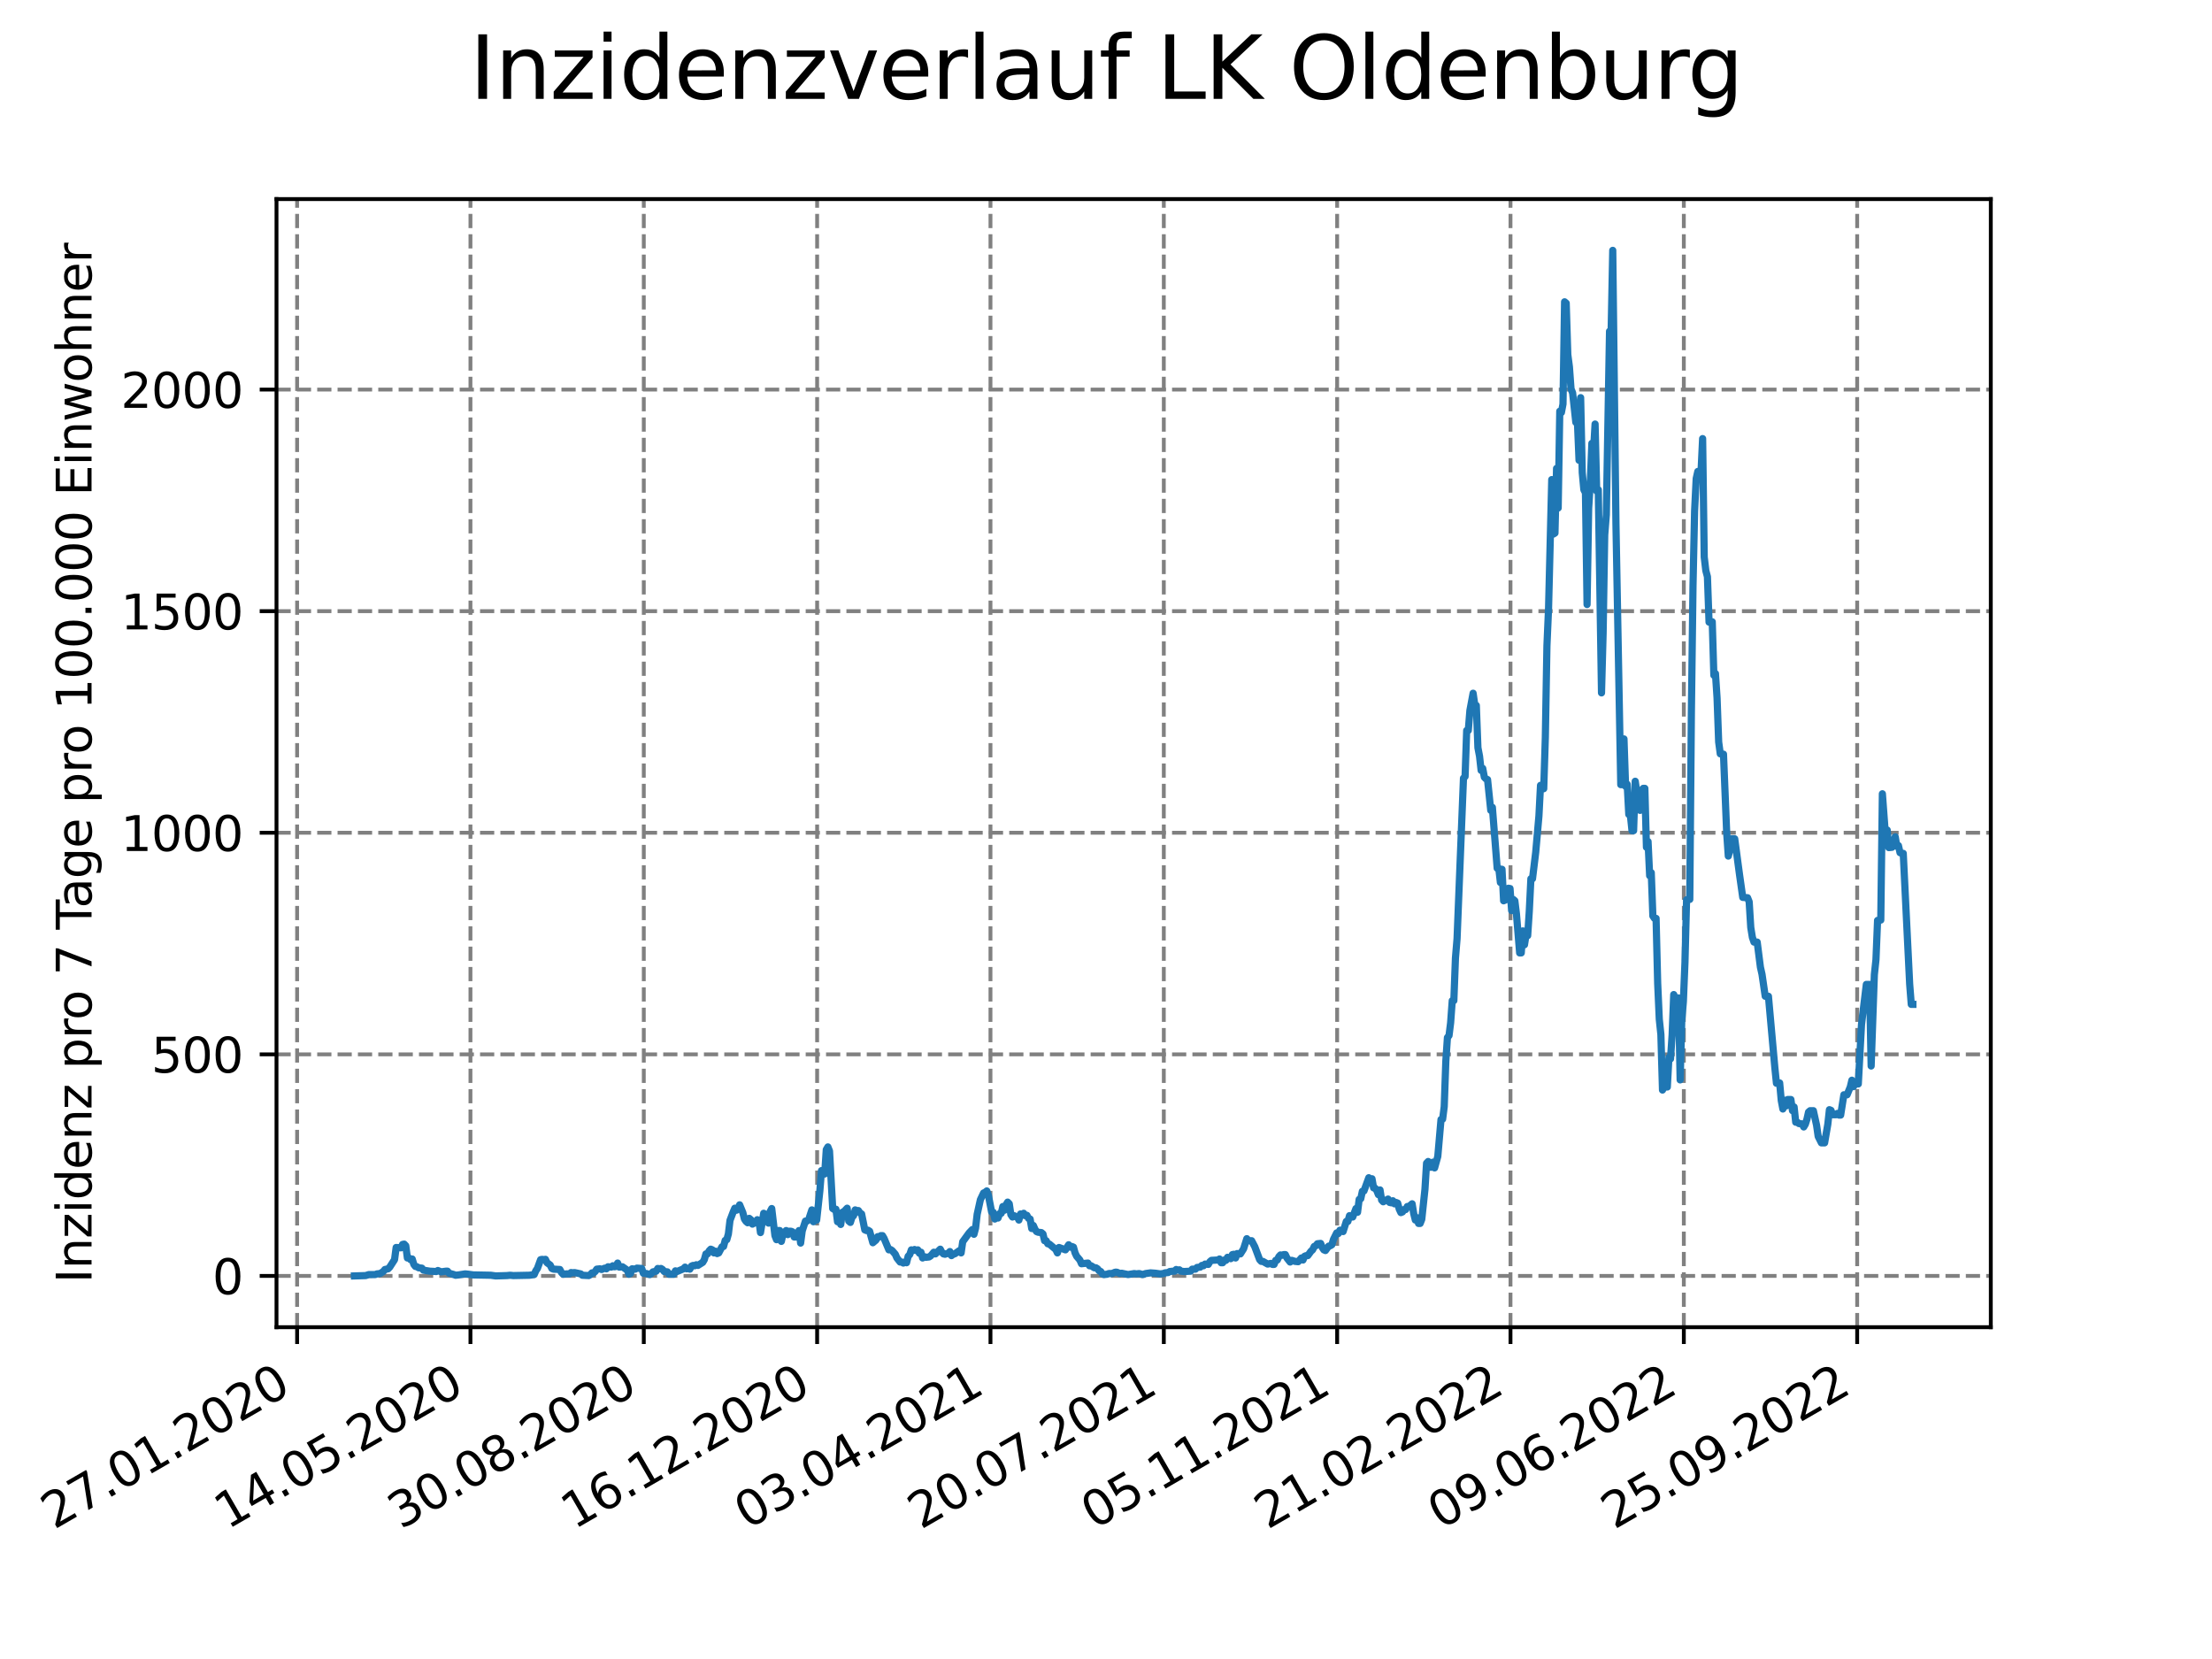 <?xml version="1.0" encoding="utf-8" standalone="no"?>
<!DOCTYPE svg PUBLIC "-//W3C//DTD SVG 1.1//EN"
  "http://www.w3.org/Graphics/SVG/1.1/DTD/svg11.dtd">
<svg xmlns:xlink="http://www.w3.org/1999/xlink" width="460.8pt" height="345.6pt" viewBox="0 0 460.8 345.6" xmlns="http://www.w3.org/2000/svg" version="1.1">
 <defs>
  <style type="text/css">*{stroke-linejoin: round; stroke-linecap: butt}</style>
 </defs>
 <g id="figure_1">
  <g id="patch_1">
   <path d="M 0 345.6 
L 460.8 345.6 
L 460.8 0 
L 0 0 
z
" style="fill: #ffffff"/>
  </g>
  <g id="axes_1">
   <g id="patch_2">
    <path d="M 57.6 276.48 
L 414.72 276.48 
L 414.72 41.472 
L 57.6 41.472 
z
" style="fill: #ffffff"/>
   </g>
   <g id="matplotlib.axis_1">
    <g id="xtick_1">
     <g id="line2d_1">
      <path d="M 61.894 276.48 
L 61.894 41.472 
" clip-path="url(#p178a7847ff)" style="fill: none; stroke-dasharray: 2.96,1.28; stroke-dashoffset: 0; stroke: #808080; stroke-width: 0.8"/>
     </g>
     <g id="line2d_2">
      <defs>
       <path id="m7d2afdf902" d="M 0 0 
L 0 3.5 
" style="stroke: #000000; stroke-width: 0.8"/>
      </defs>
      <g>
       <use xlink:href="#m7d2afdf902" x="61.894" y="276.48" style="stroke: #000000; stroke-width: 0.8"/>
      </g>
     </g>
     <g id="text_1">
      <!-- 27.01.2020 -->
      <g transform="translate(11.268 318.689) rotate(-30) scale(0.1 -0.1)">
       <defs>
        <path id="DejaVuSans-32" d="M 1228 531 
L 3431 531 
L 3431 0 
L 469 0 
L 469 531 
Q 828 903 1448 1529 
Q 2069 2156 2228 2338 
Q 2531 2678 2651 2914 
Q 2772 3150 2772 3378 
Q 2772 3750 2511 3984 
Q 2250 4219 1831 4219 
Q 1534 4219 1204 4116 
Q 875 4013 500 3803 
L 500 4441 
Q 881 4594 1212 4672 
Q 1544 4750 1819 4750 
Q 2544 4750 2975 4387 
Q 3406 4025 3406 3419 
Q 3406 3131 3298 2873 
Q 3191 2616 2906 2266 
Q 2828 2175 2409 1742 
Q 1991 1309 1228 531 
z
" transform="scale(0.016)"/>
        <path id="DejaVuSans-37" d="M 525 4666 
L 3525 4666 
L 3525 4397 
L 1831 0 
L 1172 0 
L 2766 4134 
L 525 4134 
L 525 4666 
z
" transform="scale(0.016)"/>
        <path id="DejaVuSans-2e" d="M 684 794 
L 1344 794 
L 1344 0 
L 684 0 
L 684 794 
z
" transform="scale(0.016)"/>
        <path id="DejaVuSans-30" d="M 2034 4250 
Q 1547 4250 1301 3770 
Q 1056 3291 1056 2328 
Q 1056 1369 1301 889 
Q 1547 409 2034 409 
Q 2525 409 2770 889 
Q 3016 1369 3016 2328 
Q 3016 3291 2770 3770 
Q 2525 4250 2034 4250 
z
M 2034 4750 
Q 2819 4750 3233 4129 
Q 3647 3509 3647 2328 
Q 3647 1150 3233 529 
Q 2819 -91 2034 -91 
Q 1250 -91 836 529 
Q 422 1150 422 2328 
Q 422 3509 836 4129 
Q 1250 4750 2034 4750 
z
" transform="scale(0.016)"/>
        <path id="DejaVuSans-31" d="M 794 531 
L 1825 531 
L 1825 4091 
L 703 3866 
L 703 4441 
L 1819 4666 
L 2450 4666 
L 2450 531 
L 3481 531 
L 3481 0 
L 794 0 
L 794 531 
z
" transform="scale(0.016)"/>
       </defs>
       <use xlink:href="#DejaVuSans-32"/>
       <use xlink:href="#DejaVuSans-37" x="63.623"/>
       <use xlink:href="#DejaVuSans-2e" x="127.246"/>
       <use xlink:href="#DejaVuSans-30" x="159.033"/>
       <use xlink:href="#DejaVuSans-31" x="222.656"/>
       <use xlink:href="#DejaVuSans-2e" x="286.279"/>
       <use xlink:href="#DejaVuSans-32" x="318.066"/>
       <use xlink:href="#DejaVuSans-30" x="381.689"/>
       <use xlink:href="#DejaVuSans-32" x="445.312"/>
       <use xlink:href="#DejaVuSans-30" x="508.936"/>
      </g>
     </g>
    </g>
    <g id="xtick_2">
     <g id="line2d_3">
      <path d="M 98.003 276.48 
L 98.003 41.472 
" clip-path="url(#p178a7847ff)" style="fill: none; stroke-dasharray: 2.96,1.28; stroke-dashoffset: 0; stroke: #808080; stroke-width: 0.8"/>
     </g>
     <g id="line2d_4">
      <g>
       <use xlink:href="#m7d2afdf902" x="98.003" y="276.48" style="stroke: #000000; stroke-width: 0.8"/>
      </g>
     </g>
     <g id="text_2">
      <!-- 14.05.2020 -->
      <g transform="translate(47.378 318.689) rotate(-30) scale(0.1 -0.1)">
       <defs>
        <path id="DejaVuSans-34" d="M 2419 4116 
L 825 1625 
L 2419 1625 
L 2419 4116 
z
M 2253 4666 
L 3047 4666 
L 3047 1625 
L 3713 1625 
L 3713 1100 
L 3047 1100 
L 3047 0 
L 2419 0 
L 2419 1100 
L 313 1100 
L 313 1709 
L 2253 4666 
z
" transform="scale(0.016)"/>
        <path id="DejaVuSans-35" d="M 691 4666 
L 3169 4666 
L 3169 4134 
L 1269 4134 
L 1269 2991 
Q 1406 3038 1543 3061 
Q 1681 3084 1819 3084 
Q 2600 3084 3056 2656 
Q 3513 2228 3513 1497 
Q 3513 744 3044 326 
Q 2575 -91 1722 -91 
Q 1428 -91 1123 -41 
Q 819 9 494 109 
L 494 744 
Q 775 591 1075 516 
Q 1375 441 1709 441 
Q 2250 441 2565 725 
Q 2881 1009 2881 1497 
Q 2881 1984 2565 2268 
Q 2250 2553 1709 2553 
Q 1456 2553 1204 2497 
Q 953 2441 691 2322 
L 691 4666 
z
" transform="scale(0.016)"/>
       </defs>
       <use xlink:href="#DejaVuSans-31"/>
       <use xlink:href="#DejaVuSans-34" x="63.623"/>
       <use xlink:href="#DejaVuSans-2e" x="127.246"/>
       <use xlink:href="#DejaVuSans-30" x="159.033"/>
       <use xlink:href="#DejaVuSans-35" x="222.656"/>
       <use xlink:href="#DejaVuSans-2e" x="286.279"/>
       <use xlink:href="#DejaVuSans-32" x="318.066"/>
       <use xlink:href="#DejaVuSans-30" x="381.689"/>
       <use xlink:href="#DejaVuSans-32" x="445.312"/>
       <use xlink:href="#DejaVuSans-30" x="508.936"/>
      </g>
     </g>
    </g>
    <g id="xtick_3">
     <g id="line2d_5">
      <path d="M 134.113 276.48 
L 134.113 41.472 
" clip-path="url(#p178a7847ff)" style="fill: none; stroke-dasharray: 2.96,1.28; stroke-dashoffset: 0; stroke: #808080; stroke-width: 0.8"/>
     </g>
     <g id="line2d_6">
      <g>
       <use xlink:href="#m7d2afdf902" x="134.113" y="276.48" style="stroke: #000000; stroke-width: 0.8"/>
      </g>
     </g>
     <g id="text_3">
      <!-- 30.08.2020 -->
      <g transform="translate(83.488 318.689) rotate(-30) scale(0.1 -0.1)">
       <defs>
        <path id="DejaVuSans-33" d="M 2597 2516 
Q 3050 2419 3304 2112 
Q 3559 1806 3559 1356 
Q 3559 666 3084 287 
Q 2609 -91 1734 -91 
Q 1441 -91 1130 -33 
Q 819 25 488 141 
L 488 750 
Q 750 597 1062 519 
Q 1375 441 1716 441 
Q 2309 441 2620 675 
Q 2931 909 2931 1356 
Q 2931 1769 2642 2001 
Q 2353 2234 1838 2234 
L 1294 2234 
L 1294 2753 
L 1863 2753 
Q 2328 2753 2575 2939 
Q 2822 3125 2822 3475 
Q 2822 3834 2567 4026 
Q 2313 4219 1838 4219 
Q 1578 4219 1281 4162 
Q 984 4106 628 3988 
L 628 4550 
Q 988 4650 1302 4700 
Q 1616 4750 1894 4750 
Q 2613 4750 3031 4423 
Q 3450 4097 3450 3541 
Q 3450 3153 3228 2886 
Q 3006 2619 2597 2516 
z
" transform="scale(0.016)"/>
        <path id="DejaVuSans-38" d="M 2034 2216 
Q 1584 2216 1326 1975 
Q 1069 1734 1069 1313 
Q 1069 891 1326 650 
Q 1584 409 2034 409 
Q 2484 409 2743 651 
Q 3003 894 3003 1313 
Q 3003 1734 2745 1975 
Q 2488 2216 2034 2216 
z
M 1403 2484 
Q 997 2584 770 2862 
Q 544 3141 544 3541 
Q 544 4100 942 4425 
Q 1341 4750 2034 4750 
Q 2731 4750 3128 4425 
Q 3525 4100 3525 3541 
Q 3525 3141 3298 2862 
Q 3072 2584 2669 2484 
Q 3125 2378 3379 2068 
Q 3634 1759 3634 1313 
Q 3634 634 3220 271 
Q 2806 -91 2034 -91 
Q 1263 -91 848 271 
Q 434 634 434 1313 
Q 434 1759 690 2068 
Q 947 2378 1403 2484 
z
M 1172 3481 
Q 1172 3119 1398 2916 
Q 1625 2713 2034 2713 
Q 2441 2713 2670 2916 
Q 2900 3119 2900 3481 
Q 2900 3844 2670 4047 
Q 2441 4250 2034 4250 
Q 1625 4250 1398 4047 
Q 1172 3844 1172 3481 
z
" transform="scale(0.016)"/>
       </defs>
       <use xlink:href="#DejaVuSans-33"/>
       <use xlink:href="#DejaVuSans-30" x="63.623"/>
       <use xlink:href="#DejaVuSans-2e" x="127.246"/>
       <use xlink:href="#DejaVuSans-30" x="159.033"/>
       <use xlink:href="#DejaVuSans-38" x="222.656"/>
       <use xlink:href="#DejaVuSans-2e" x="286.279"/>
       <use xlink:href="#DejaVuSans-32" x="318.066"/>
       <use xlink:href="#DejaVuSans-30" x="381.689"/>
       <use xlink:href="#DejaVuSans-32" x="445.312"/>
       <use xlink:href="#DejaVuSans-30" x="508.936"/>
      </g>
     </g>
    </g>
    <g id="xtick_4">
     <g id="line2d_7">
      <path d="M 170.223 276.48 
L 170.223 41.472 
" clip-path="url(#p178a7847ff)" style="fill: none; stroke-dasharray: 2.96,1.28; stroke-dashoffset: 0; stroke: #808080; stroke-width: 0.8"/>
     </g>
     <g id="line2d_8">
      <g>
       <use xlink:href="#m7d2afdf902" x="170.223" y="276.48" style="stroke: #000000; stroke-width: 0.8"/>
      </g>
     </g>
     <g id="text_4">
      <!-- 16.12.2020 -->
      <g transform="translate(119.598 318.689) rotate(-30) scale(0.1 -0.1)">
       <defs>
        <path id="DejaVuSans-36" d="M 2113 2584 
Q 1688 2584 1439 2293 
Q 1191 2003 1191 1497 
Q 1191 994 1439 701 
Q 1688 409 2113 409 
Q 2538 409 2786 701 
Q 3034 994 3034 1497 
Q 3034 2003 2786 2293 
Q 2538 2584 2113 2584 
z
M 3366 4563 
L 3366 3988 
Q 3128 4100 2886 4159 
Q 2644 4219 2406 4219 
Q 1781 4219 1451 3797 
Q 1122 3375 1075 2522 
Q 1259 2794 1537 2939 
Q 1816 3084 2150 3084 
Q 2853 3084 3261 2657 
Q 3669 2231 3669 1497 
Q 3669 778 3244 343 
Q 2819 -91 2113 -91 
Q 1303 -91 875 529 
Q 447 1150 447 2328 
Q 447 3434 972 4092 
Q 1497 4750 2381 4750 
Q 2619 4750 2861 4703 
Q 3103 4656 3366 4563 
z
" transform="scale(0.016)"/>
       </defs>
       <use xlink:href="#DejaVuSans-31"/>
       <use xlink:href="#DejaVuSans-36" x="63.623"/>
       <use xlink:href="#DejaVuSans-2e" x="127.246"/>
       <use xlink:href="#DejaVuSans-31" x="159.033"/>
       <use xlink:href="#DejaVuSans-32" x="222.656"/>
       <use xlink:href="#DejaVuSans-2e" x="286.279"/>
       <use xlink:href="#DejaVuSans-32" x="318.066"/>
       <use xlink:href="#DejaVuSans-30" x="381.689"/>
       <use xlink:href="#DejaVuSans-32" x="445.312"/>
       <use xlink:href="#DejaVuSans-30" x="508.936"/>
      </g>
     </g>
    </g>
    <g id="xtick_5">
     <g id="line2d_9">
      <path d="M 206.333 276.48 
L 206.333 41.472 
" clip-path="url(#p178a7847ff)" style="fill: none; stroke-dasharray: 2.96,1.28; stroke-dashoffset: 0; stroke: #808080; stroke-width: 0.8"/>
     </g>
     <g id="line2d_10">
      <g>
       <use xlink:href="#m7d2afdf902" x="206.333" y="276.48" style="stroke: #000000; stroke-width: 0.8"/>
      </g>
     </g>
     <g id="text_5">
      <!-- 03.04.2021 -->
      <g transform="translate(155.708 318.689) rotate(-30) scale(0.1 -0.1)">
       <use xlink:href="#DejaVuSans-30"/>
       <use xlink:href="#DejaVuSans-33" x="63.623"/>
       <use xlink:href="#DejaVuSans-2e" x="127.246"/>
       <use xlink:href="#DejaVuSans-30" x="159.033"/>
       <use xlink:href="#DejaVuSans-34" x="222.656"/>
       <use xlink:href="#DejaVuSans-2e" x="286.279"/>
       <use xlink:href="#DejaVuSans-32" x="318.066"/>
       <use xlink:href="#DejaVuSans-30" x="381.689"/>
       <use xlink:href="#DejaVuSans-32" x="445.312"/>
       <use xlink:href="#DejaVuSans-31" x="508.936"/>
      </g>
     </g>
    </g>
    <g id="xtick_6">
     <g id="line2d_11">
      <path d="M 242.443 276.48 
L 242.443 41.472 
" clip-path="url(#p178a7847ff)" style="fill: none; stroke-dasharray: 2.96,1.28; stroke-dashoffset: 0; stroke: #808080; stroke-width: 0.8"/>
     </g>
     <g id="line2d_12">
      <g>
       <use xlink:href="#m7d2afdf902" x="242.443" y="276.48" style="stroke: #000000; stroke-width: 0.8"/>
      </g>
     </g>
     <g id="text_6">
      <!-- 20.07.2021 -->
      <g transform="translate(191.818 318.689) rotate(-30) scale(0.1 -0.1)">
       <use xlink:href="#DejaVuSans-32"/>
       <use xlink:href="#DejaVuSans-30" x="63.623"/>
       <use xlink:href="#DejaVuSans-2e" x="127.246"/>
       <use xlink:href="#DejaVuSans-30" x="159.033"/>
       <use xlink:href="#DejaVuSans-37" x="222.656"/>
       <use xlink:href="#DejaVuSans-2e" x="286.279"/>
       <use xlink:href="#DejaVuSans-32" x="318.066"/>
       <use xlink:href="#DejaVuSans-30" x="381.689"/>
       <use xlink:href="#DejaVuSans-32" x="445.312"/>
       <use xlink:href="#DejaVuSans-31" x="508.936"/>
      </g>
     </g>
    </g>
    <g id="xtick_7">
     <g id="line2d_13">
      <path d="M 278.553 276.48 
L 278.553 41.472 
" clip-path="url(#p178a7847ff)" style="fill: none; stroke-dasharray: 2.96,1.28; stroke-dashoffset: 0; stroke: #808080; stroke-width: 0.8"/>
     </g>
     <g id="line2d_14">
      <g>
       <use xlink:href="#m7d2afdf902" x="278.553" y="276.48" style="stroke: #000000; stroke-width: 0.8"/>
      </g>
     </g>
     <g id="text_7">
      <!-- 05.11.2021 -->
      <g transform="translate(227.928 318.689) rotate(-30) scale(0.1 -0.1)">
       <use xlink:href="#DejaVuSans-30"/>
       <use xlink:href="#DejaVuSans-35" x="63.623"/>
       <use xlink:href="#DejaVuSans-2e" x="127.246"/>
       <use xlink:href="#DejaVuSans-31" x="159.033"/>
       <use xlink:href="#DejaVuSans-31" x="222.656"/>
       <use xlink:href="#DejaVuSans-2e" x="286.279"/>
       <use xlink:href="#DejaVuSans-32" x="318.066"/>
       <use xlink:href="#DejaVuSans-30" x="381.689"/>
       <use xlink:href="#DejaVuSans-32" x="445.312"/>
       <use xlink:href="#DejaVuSans-31" x="508.936"/>
      </g>
     </g>
    </g>
    <g id="xtick_8">
     <g id="line2d_15">
      <path d="M 314.663 276.48 
L 314.663 41.472 
" clip-path="url(#p178a7847ff)" style="fill: none; stroke-dasharray: 2.96,1.28; stroke-dashoffset: 0; stroke: #808080; stroke-width: 0.8"/>
     </g>
     <g id="line2d_16">
      <g>
       <use xlink:href="#m7d2afdf902" x="314.663" y="276.48" style="stroke: #000000; stroke-width: 0.8"/>
      </g>
     </g>
     <g id="text_8">
      <!-- 21.02.2022 -->
      <g transform="translate(264.038 318.689) rotate(-30) scale(0.1 -0.1)">
       <use xlink:href="#DejaVuSans-32"/>
       <use xlink:href="#DejaVuSans-31" x="63.623"/>
       <use xlink:href="#DejaVuSans-2e" x="127.246"/>
       <use xlink:href="#DejaVuSans-30" x="159.033"/>
       <use xlink:href="#DejaVuSans-32" x="222.656"/>
       <use xlink:href="#DejaVuSans-2e" x="286.279"/>
       <use xlink:href="#DejaVuSans-32" x="318.066"/>
       <use xlink:href="#DejaVuSans-30" x="381.689"/>
       <use xlink:href="#DejaVuSans-32" x="445.312"/>
       <use xlink:href="#DejaVuSans-32" x="508.936"/>
      </g>
     </g>
    </g>
    <g id="xtick_9">
     <g id="line2d_17">
      <path d="M 350.773 276.48 
L 350.773 41.472 
" clip-path="url(#p178a7847ff)" style="fill: none; stroke-dasharray: 2.96,1.28; stroke-dashoffset: 0; stroke: #808080; stroke-width: 0.8"/>
     </g>
     <g id="line2d_18">
      <g>
       <use xlink:href="#m7d2afdf902" x="350.773" y="276.48" style="stroke: #000000; stroke-width: 0.8"/>
      </g>
     </g>
     <g id="text_9">
      <!-- 09.06.2022 -->
      <g transform="translate(300.147 318.689) rotate(-30) scale(0.1 -0.1)">
       <defs>
        <path id="DejaVuSans-39" d="M 703 97 
L 703 672 
Q 941 559 1184 500 
Q 1428 441 1663 441 
Q 2288 441 2617 861 
Q 2947 1281 2994 2138 
Q 2813 1869 2534 1725 
Q 2256 1581 1919 1581 
Q 1219 1581 811 2004 
Q 403 2428 403 3163 
Q 403 3881 828 4315 
Q 1253 4750 1959 4750 
Q 2769 4750 3195 4129 
Q 3622 3509 3622 2328 
Q 3622 1225 3098 567 
Q 2575 -91 1691 -91 
Q 1453 -91 1209 -44 
Q 966 3 703 97 
z
M 1959 2075 
Q 2384 2075 2632 2365 
Q 2881 2656 2881 3163 
Q 2881 3666 2632 3958 
Q 2384 4250 1959 4250 
Q 1534 4250 1286 3958 
Q 1038 3666 1038 3163 
Q 1038 2656 1286 2365 
Q 1534 2075 1959 2075 
z
" transform="scale(0.016)"/>
       </defs>
       <use xlink:href="#DejaVuSans-30"/>
       <use xlink:href="#DejaVuSans-39" x="63.623"/>
       <use xlink:href="#DejaVuSans-2e" x="127.246"/>
       <use xlink:href="#DejaVuSans-30" x="159.033"/>
       <use xlink:href="#DejaVuSans-36" x="222.656"/>
       <use xlink:href="#DejaVuSans-2e" x="286.279"/>
       <use xlink:href="#DejaVuSans-32" x="318.066"/>
       <use xlink:href="#DejaVuSans-30" x="381.689"/>
       <use xlink:href="#DejaVuSans-32" x="445.312"/>
       <use xlink:href="#DejaVuSans-32" x="508.936"/>
      </g>
     </g>
    </g>
    <g id="xtick_10">
     <g id="line2d_19">
      <path d="M 386.883 276.48 
L 386.883 41.472 
" clip-path="url(#p178a7847ff)" style="fill: none; stroke-dasharray: 2.96,1.28; stroke-dashoffset: 0; stroke: #808080; stroke-width: 0.8"/>
     </g>
     <g id="line2d_20">
      <g>
       <use xlink:href="#m7d2afdf902" x="386.883" y="276.48" style="stroke: #000000; stroke-width: 0.8"/>
      </g>
     </g>
     <g id="text_10">
      <!-- 25.09.2022 -->
      <g transform="translate(336.257 318.689) rotate(-30) scale(0.1 -0.1)">
       <use xlink:href="#DejaVuSans-32"/>
       <use xlink:href="#DejaVuSans-35" x="63.623"/>
       <use xlink:href="#DejaVuSans-2e" x="127.246"/>
       <use xlink:href="#DejaVuSans-30" x="159.033"/>
       <use xlink:href="#DejaVuSans-39" x="222.656"/>
       <use xlink:href="#DejaVuSans-2e" x="286.279"/>
       <use xlink:href="#DejaVuSans-32" x="318.066"/>
       <use xlink:href="#DejaVuSans-30" x="381.689"/>
       <use xlink:href="#DejaVuSans-32" x="445.312"/>
       <use xlink:href="#DejaVuSans-32" x="508.936"/>
      </g>
     </g>
    </g>
   </g>
   <g id="matplotlib.axis_2">
    <g id="ytick_1">
     <g id="line2d_21">
      <path d="M 57.6 265.798 
L 414.72 265.798 
" clip-path="url(#p178a7847ff)" style="fill: none; stroke-dasharray: 2.96,1.28; stroke-dashoffset: 0; stroke: #808080; stroke-width: 0.8"/>
     </g>
     <g id="line2d_22">
      <defs>
       <path id="m3bdcf47a49" d="M 0 0 
L -3.5 0 
" style="stroke: #000000; stroke-width: 0.8"/>
      </defs>
      <g>
       <use xlink:href="#m3bdcf47a49" x="57.6" y="265.798" style="stroke: #000000; stroke-width: 0.8"/>
      </g>
     </g>
     <g id="text_11">
      <!-- 0 -->
      <g transform="translate(44.237 269.597) scale(0.1 -0.1)">
       <use xlink:href="#DejaVuSans-30"/>
      </g>
     </g>
    </g>
    <g id="ytick_2">
     <g id="line2d_23">
      <path d="M 57.6 219.638 
L 414.72 219.638 
" clip-path="url(#p178a7847ff)" style="fill: none; stroke-dasharray: 2.96,1.28; stroke-dashoffset: 0; stroke: #808080; stroke-width: 0.8"/>
     </g>
     <g id="line2d_24">
      <g>
       <use xlink:href="#m3bdcf47a49" x="57.6" y="219.638" style="stroke: #000000; stroke-width: 0.8"/>
      </g>
     </g>
     <g id="text_12">
      <!-- 500 -->
      <g transform="translate(31.512 223.437) scale(0.1 -0.1)">
       <use xlink:href="#DejaVuSans-35"/>
       <use xlink:href="#DejaVuSans-30" x="63.623"/>
       <use xlink:href="#DejaVuSans-30" x="127.246"/>
      </g>
     </g>
    </g>
    <g id="ytick_3">
     <g id="line2d_25">
      <path d="M 57.6 173.478 
L 414.72 173.478 
" clip-path="url(#p178a7847ff)" style="fill: none; stroke-dasharray: 2.96,1.28; stroke-dashoffset: 0; stroke: #808080; stroke-width: 0.8"/>
     </g>
     <g id="line2d_26">
      <g>
       <use xlink:href="#m3bdcf47a49" x="57.6" y="173.478" style="stroke: #000000; stroke-width: 0.8"/>
      </g>
     </g>
     <g id="text_13">
      <!-- 1000 -->
      <g transform="translate(25.15 177.277) scale(0.1 -0.1)">
       <use xlink:href="#DejaVuSans-31"/>
       <use xlink:href="#DejaVuSans-30" x="63.623"/>
       <use xlink:href="#DejaVuSans-30" x="127.246"/>
       <use xlink:href="#DejaVuSans-30" x="190.869"/>
      </g>
     </g>
    </g>
    <g id="ytick_4">
     <g id="line2d_27">
      <path d="M 57.6 127.317 
L 414.72 127.317 
" clip-path="url(#p178a7847ff)" style="fill: none; stroke-dasharray: 2.96,1.28; stroke-dashoffset: 0; stroke: #808080; stroke-width: 0.8"/>
     </g>
     <g id="line2d_28">
      <g>
       <use xlink:href="#m3bdcf47a49" x="57.6" y="127.317" style="stroke: #000000; stroke-width: 0.8"/>
      </g>
     </g>
     <g id="text_14">
      <!-- 1500 -->
      <g transform="translate(25.15 131.117) scale(0.1 -0.1)">
       <use xlink:href="#DejaVuSans-31"/>
       <use xlink:href="#DejaVuSans-35" x="63.623"/>
       <use xlink:href="#DejaVuSans-30" x="127.246"/>
       <use xlink:href="#DejaVuSans-30" x="190.869"/>
      </g>
     </g>
    </g>
    <g id="ytick_5">
     <g id="line2d_29">
      <path d="M 57.6 81.157 
L 414.72 81.157 
" clip-path="url(#p178a7847ff)" style="fill: none; stroke-dasharray: 2.96,1.28; stroke-dashoffset: 0; stroke: #808080; stroke-width: 0.8"/>
     </g>
     <g id="line2d_30">
      <g>
       <use xlink:href="#m3bdcf47a49" x="57.6" y="81.157" style="stroke: #000000; stroke-width: 0.8"/>
      </g>
     </g>
     <g id="text_15">
      <!-- 2000 -->
      <g transform="translate(25.15 84.956) scale(0.1 -0.1)">
       <use xlink:href="#DejaVuSans-32"/>
       <use xlink:href="#DejaVuSans-30" x="63.623"/>
       <use xlink:href="#DejaVuSans-30" x="127.246"/>
       <use xlink:href="#DejaVuSans-30" x="190.869"/>
      </g>
     </g>
    </g>
    <g id="text_16">
     <!-- Inzidenz pro 7 Tage pro 100.000 Einwohner -->
     <g transform="translate(19.07 267.301) rotate(-90) scale(0.1 -0.1)">
      <defs>
       <path id="DejaVuSans-49" d="M 628 4666 
L 1259 4666 
L 1259 0 
L 628 0 
L 628 4666 
z
" transform="scale(0.016)"/>
       <path id="DejaVuSans-6e" d="M 3513 2113 
L 3513 0 
L 2938 0 
L 2938 2094 
Q 2938 2591 2744 2837 
Q 2550 3084 2163 3084 
Q 1697 3084 1428 2787 
Q 1159 2491 1159 1978 
L 1159 0 
L 581 0 
L 581 3500 
L 1159 3500 
L 1159 2956 
Q 1366 3272 1645 3428 
Q 1925 3584 2291 3584 
Q 2894 3584 3203 3211 
Q 3513 2838 3513 2113 
z
" transform="scale(0.016)"/>
       <path id="DejaVuSans-7a" d="M 353 3500 
L 3084 3500 
L 3084 2975 
L 922 459 
L 3084 459 
L 3084 0 
L 275 0 
L 275 525 
L 2438 3041 
L 353 3041 
L 353 3500 
z
" transform="scale(0.016)"/>
       <path id="DejaVuSans-69" d="M 603 3500 
L 1178 3500 
L 1178 0 
L 603 0 
L 603 3500 
z
M 603 4863 
L 1178 4863 
L 1178 4134 
L 603 4134 
L 603 4863 
z
" transform="scale(0.016)"/>
       <path id="DejaVuSans-64" d="M 2906 2969 
L 2906 4863 
L 3481 4863 
L 3481 0 
L 2906 0 
L 2906 525 
Q 2725 213 2448 61 
Q 2172 -91 1784 -91 
Q 1150 -91 751 415 
Q 353 922 353 1747 
Q 353 2572 751 3078 
Q 1150 3584 1784 3584 
Q 2172 3584 2448 3432 
Q 2725 3281 2906 2969 
z
M 947 1747 
Q 947 1113 1208 752 
Q 1469 391 1925 391 
Q 2381 391 2643 752 
Q 2906 1113 2906 1747 
Q 2906 2381 2643 2742 
Q 2381 3103 1925 3103 
Q 1469 3103 1208 2742 
Q 947 2381 947 1747 
z
" transform="scale(0.016)"/>
       <path id="DejaVuSans-65" d="M 3597 1894 
L 3597 1613 
L 953 1613 
Q 991 1019 1311 708 
Q 1631 397 2203 397 
Q 2534 397 2845 478 
Q 3156 559 3463 722 
L 3463 178 
Q 3153 47 2828 -22 
Q 2503 -91 2169 -91 
Q 1331 -91 842 396 
Q 353 884 353 1716 
Q 353 2575 817 3079 
Q 1281 3584 2069 3584 
Q 2775 3584 3186 3129 
Q 3597 2675 3597 1894 
z
M 3022 2063 
Q 3016 2534 2758 2815 
Q 2500 3097 2075 3097 
Q 1594 3097 1305 2825 
Q 1016 2553 972 2059 
L 3022 2063 
z
" transform="scale(0.016)"/>
       <path id="DejaVuSans-20" transform="scale(0.016)"/>
       <path id="DejaVuSans-70" d="M 1159 525 
L 1159 -1331 
L 581 -1331 
L 581 3500 
L 1159 3500 
L 1159 2969 
Q 1341 3281 1617 3432 
Q 1894 3584 2278 3584 
Q 2916 3584 3314 3078 
Q 3713 2572 3713 1747 
Q 3713 922 3314 415 
Q 2916 -91 2278 -91 
Q 1894 -91 1617 61 
Q 1341 213 1159 525 
z
M 3116 1747 
Q 3116 2381 2855 2742 
Q 2594 3103 2138 3103 
Q 1681 3103 1420 2742 
Q 1159 2381 1159 1747 
Q 1159 1113 1420 752 
Q 1681 391 2138 391 
Q 2594 391 2855 752 
Q 3116 1113 3116 1747 
z
" transform="scale(0.016)"/>
       <path id="DejaVuSans-72" d="M 2631 2963 
Q 2534 3019 2420 3045 
Q 2306 3072 2169 3072 
Q 1681 3072 1420 2755 
Q 1159 2438 1159 1844 
L 1159 0 
L 581 0 
L 581 3500 
L 1159 3500 
L 1159 2956 
Q 1341 3275 1631 3429 
Q 1922 3584 2338 3584 
Q 2397 3584 2469 3576 
Q 2541 3569 2628 3553 
L 2631 2963 
z
" transform="scale(0.016)"/>
       <path id="DejaVuSans-6f" d="M 1959 3097 
Q 1497 3097 1228 2736 
Q 959 2375 959 1747 
Q 959 1119 1226 758 
Q 1494 397 1959 397 
Q 2419 397 2687 759 
Q 2956 1122 2956 1747 
Q 2956 2369 2687 2733 
Q 2419 3097 1959 3097 
z
M 1959 3584 
Q 2709 3584 3137 3096 
Q 3566 2609 3566 1747 
Q 3566 888 3137 398 
Q 2709 -91 1959 -91 
Q 1206 -91 779 398 
Q 353 888 353 1747 
Q 353 2609 779 3096 
Q 1206 3584 1959 3584 
z
" transform="scale(0.016)"/>
       <path id="DejaVuSans-54" d="M -19 4666 
L 3928 4666 
L 3928 4134 
L 2272 4134 
L 2272 0 
L 1638 0 
L 1638 4134 
L -19 4134 
L -19 4666 
z
" transform="scale(0.016)"/>
       <path id="DejaVuSans-61" d="M 2194 1759 
Q 1497 1759 1228 1600 
Q 959 1441 959 1056 
Q 959 750 1161 570 
Q 1363 391 1709 391 
Q 2188 391 2477 730 
Q 2766 1069 2766 1631 
L 2766 1759 
L 2194 1759 
z
M 3341 1997 
L 3341 0 
L 2766 0 
L 2766 531 
Q 2569 213 2275 61 
Q 1981 -91 1556 -91 
Q 1019 -91 701 211 
Q 384 513 384 1019 
Q 384 1609 779 1909 
Q 1175 2209 1959 2209 
L 2766 2209 
L 2766 2266 
Q 2766 2663 2505 2880 
Q 2244 3097 1772 3097 
Q 1472 3097 1187 3025 
Q 903 2953 641 2809 
L 641 3341 
Q 956 3463 1253 3523 
Q 1550 3584 1831 3584 
Q 2591 3584 2966 3190 
Q 3341 2797 3341 1997 
z
" transform="scale(0.016)"/>
       <path id="DejaVuSans-67" d="M 2906 1791 
Q 2906 2416 2648 2759 
Q 2391 3103 1925 3103 
Q 1463 3103 1205 2759 
Q 947 2416 947 1791 
Q 947 1169 1205 825 
Q 1463 481 1925 481 
Q 2391 481 2648 825 
Q 2906 1169 2906 1791 
z
M 3481 434 
Q 3481 -459 3084 -895 
Q 2688 -1331 1869 -1331 
Q 1566 -1331 1297 -1286 
Q 1028 -1241 775 -1147 
L 775 -588 
Q 1028 -725 1275 -790 
Q 1522 -856 1778 -856 
Q 2344 -856 2625 -561 
Q 2906 -266 2906 331 
L 2906 616 
Q 2728 306 2450 153 
Q 2172 0 1784 0 
Q 1141 0 747 490 
Q 353 981 353 1791 
Q 353 2603 747 3093 
Q 1141 3584 1784 3584 
Q 2172 3584 2450 3431 
Q 2728 3278 2906 2969 
L 2906 3500 
L 3481 3500 
L 3481 434 
z
" transform="scale(0.016)"/>
       <path id="DejaVuSans-45" d="M 628 4666 
L 3578 4666 
L 3578 4134 
L 1259 4134 
L 1259 2753 
L 3481 2753 
L 3481 2222 
L 1259 2222 
L 1259 531 
L 3634 531 
L 3634 0 
L 628 0 
L 628 4666 
z
" transform="scale(0.016)"/>
       <path id="DejaVuSans-77" d="M 269 3500 
L 844 3500 
L 1563 769 
L 2278 3500 
L 2956 3500 
L 3675 769 
L 4391 3500 
L 4966 3500 
L 4050 0 
L 3372 0 
L 2619 2869 
L 1863 0 
L 1184 0 
L 269 3500 
z
" transform="scale(0.016)"/>
       <path id="DejaVuSans-68" d="M 3513 2113 
L 3513 0 
L 2938 0 
L 2938 2094 
Q 2938 2591 2744 2837 
Q 2550 3084 2163 3084 
Q 1697 3084 1428 2787 
Q 1159 2491 1159 1978 
L 1159 0 
L 581 0 
L 581 4863 
L 1159 4863 
L 1159 2956 
Q 1366 3272 1645 3428 
Q 1925 3584 2291 3584 
Q 2894 3584 3203 3211 
Q 3513 2838 3513 2113 
z
" transform="scale(0.016)"/>
      </defs>
      <use xlink:href="#DejaVuSans-49"/>
      <use xlink:href="#DejaVuSans-6e" x="29.492"/>
      <use xlink:href="#DejaVuSans-7a" x="92.871"/>
      <use xlink:href="#DejaVuSans-69" x="145.361"/>
      <use xlink:href="#DejaVuSans-64" x="173.145"/>
      <use xlink:href="#DejaVuSans-65" x="236.621"/>
      <use xlink:href="#DejaVuSans-6e" x="298.145"/>
      <use xlink:href="#DejaVuSans-7a" x="361.523"/>
      <use xlink:href="#DejaVuSans-20" x="414.014"/>
      <use xlink:href="#DejaVuSans-70" x="445.801"/>
      <use xlink:href="#DejaVuSans-72" x="509.277"/>
      <use xlink:href="#DejaVuSans-6f" x="548.141"/>
      <use xlink:href="#DejaVuSans-20" x="609.322"/>
      <use xlink:href="#DejaVuSans-37" x="641.109"/>
      <use xlink:href="#DejaVuSans-20" x="704.732"/>
      <use xlink:href="#DejaVuSans-54" x="736.52"/>
      <use xlink:href="#DejaVuSans-61" x="781.104"/>
      <use xlink:href="#DejaVuSans-67" x="842.383"/>
      <use xlink:href="#DejaVuSans-65" x="905.859"/>
      <use xlink:href="#DejaVuSans-20" x="967.383"/>
      <use xlink:href="#DejaVuSans-70" x="999.17"/>
      <use xlink:href="#DejaVuSans-72" x="1062.646"/>
      <use xlink:href="#DejaVuSans-6f" x="1101.51"/>
      <use xlink:href="#DejaVuSans-20" x="1162.691"/>
      <use xlink:href="#DejaVuSans-31" x="1194.479"/>
      <use xlink:href="#DejaVuSans-30" x="1258.102"/>
      <use xlink:href="#DejaVuSans-30" x="1321.725"/>
      <use xlink:href="#DejaVuSans-2e" x="1385.348"/>
      <use xlink:href="#DejaVuSans-30" x="1417.135"/>
      <use xlink:href="#DejaVuSans-30" x="1480.758"/>
      <use xlink:href="#DejaVuSans-30" x="1544.381"/>
      <use xlink:href="#DejaVuSans-20" x="1608.004"/>
      <use xlink:href="#DejaVuSans-45" x="1639.791"/>
      <use xlink:href="#DejaVuSans-69" x="1702.975"/>
      <use xlink:href="#DejaVuSans-6e" x="1730.758"/>
      <use xlink:href="#DejaVuSans-77" x="1794.137"/>
      <use xlink:href="#DejaVuSans-6f" x="1875.924"/>
      <use xlink:href="#DejaVuSans-68" x="1937.105"/>
      <use xlink:href="#DejaVuSans-6e" x="2000.484"/>
      <use xlink:href="#DejaVuSans-65" x="2063.863"/>
      <use xlink:href="#DejaVuSans-72" x="2125.387"/>
     </g>
    </g>
   </g>
   <g id="line2d_31">
    <path d="M 73.833 265.798 
L 76.173 265.727 
L 76.842 265.516 
L 78.179 265.516 
L 78.514 265.375 
L 79.182 265.304 
L 79.851 264.881 
L 80.185 264.458 
L 80.854 264.317 
L 81.188 263.964 
L 82.191 262.412 
L 82.526 259.873 
L 83.529 259.944 
L 83.863 259.238 
L 84.198 259.168 
L 84.532 259.52 
L 84.866 262.06 
L 85.201 262.06 
L 85.535 262.412 
L 85.869 262.271 
L 86.204 263.4 
L 86.538 263.823 
L 86.872 263.893 
L 87.207 264.105 
L 87.875 264.176 
L 88.21 264.599 
L 89.547 264.81 
L 90.885 264.881 
L 91.219 264.669 
L 91.888 264.951 
L 92.891 264.81 
L 93.225 264.81 
L 93.559 265.234 
L 94.562 265.516 
L 94.897 265.657 
L 95.566 265.586 
L 96.903 265.375 
L 97.572 265.445 
L 98.575 265.586 
L 102.253 265.657 
L 103.256 265.798 
L 105.596 265.727 
L 106.265 265.657 
L 106.933 265.727 
L 110.277 265.657 
L 111.28 265.516 
L 111.614 264.74 
L 111.949 264.246 
L 112.617 262.412 
L 112.952 262.342 
L 113.286 262.412 
L 113.62 262.342 
L 113.955 263.047 
L 114.624 263.541 
L 114.958 264.246 
L 115.292 264.387 
L 116.63 264.458 
L 116.964 265.092 
L 117.298 265.445 
L 117.967 265.375 
L 118.636 265.375 
L 118.97 265.092 
L 119.304 265.163 
L 119.639 265.092 
L 120.976 265.375 
L 121.311 265.657 
L 122.648 265.727 
L 122.982 265.516 
L 123.317 265.163 
L 123.651 265.163 
L 123.985 264.881 
L 124.32 264.387 
L 124.988 264.317 
L 125.323 264.458 
L 125.991 264.176 
L 126.326 264.317 
L 126.66 263.893 
L 127.329 263.964 
L 127.663 263.682 
L 127.998 263.893 
L 128.332 263.823 
L 128.666 263.118 
L 129.001 263.964 
L 129.669 263.893 
L 130.672 264.599 
L 131.007 265.445 
L 131.341 265.304 
L 131.675 264.317 
L 132.344 264.387 
L 132.678 264.176 
L 133.682 264.246 
L 134.016 265.234 
L 134.685 265.304 
L 135.353 265.516 
L 135.688 265.304 
L 136.022 264.951 
L 136.691 264.81 
L 137.025 264.246 
L 137.359 264.317 
L 137.694 264.246 
L 138.028 264.458 
L 138.362 264.881 
L 139.031 264.951 
L 139.365 265.445 
L 140.369 265.445 
L 140.703 264.74 
L 141.037 264.881 
L 142.375 264.317 
L 142.709 263.964 
L 143.043 264.317 
L 143.378 264.246 
L 143.712 264.387 
L 144.046 263.752 
L 144.381 263.611 
L 144.715 263.682 
L 145.049 263.47 
L 145.384 263.611 
L 146.387 262.977 
L 146.721 262.412 
L 147.056 261.213 
L 147.39 261.213 
L 147.724 260.578 
L 148.059 260.226 
L 148.393 260.367 
L 148.727 261.002 
L 149.062 260.649 
L 149.396 261.143 
L 149.73 261.002 
L 150.399 259.732 
L 150.733 259.661 
L 151.068 258.392 
L 151.402 258.251 
L 151.736 257.052 
L 152.071 254.23 
L 152.739 252.467 
L 153.074 251.691 
L 153.408 252.114 
L 153.743 251.762 
L 154.077 250.986 
L 154.746 252.608 
L 155.08 253.948 
L 155.414 254.442 
L 155.749 254.724 
L 156.083 253.807 
L 156.417 254.089 
L 156.752 255.006 
L 157.086 254.795 
L 157.42 254.724 
L 157.755 254.089 
L 158.089 254.301 
L 158.423 256.77 
L 159.092 252.749 
L 159.427 252.961 
L 159.761 253.737 
L 160.095 254.795 
L 160.43 252.397 
L 160.764 251.762 
L 161.433 257.404 
L 161.767 258.251 
L 162.101 256.346 
L 162.436 256.346 
L 162.77 258.603 
L 163.104 257.122 
L 163.439 257.052 
L 163.773 256.346 
L 164.107 257.193 
L 164.442 256.487 
L 164.776 256.487 
L 165.11 256.629 
L 165.445 257.687 
L 165.779 257.687 
L 166.114 257.334 
L 166.448 256.346 
L 166.782 258.956 
L 167.117 256.417 
L 167.785 254.372 
L 168.12 254.372 
L 168.454 254.089 
L 169.123 252.044 
L 169.457 254.513 
L 169.791 253.948 
L 170.126 254.16 
L 170.794 248.024 
L 171.129 243.862 
L 171.463 244.497 
L 171.797 244.567 
L 172.132 239.489 
L 172.466 238.925 
L 172.801 239.771 
L 173.469 251.762 
L 173.804 251.973 
L 174.138 251.903 
L 174.472 254.513 
L 174.807 253.455 
L 175.141 255.077 
L 175.475 252.538 
L 175.81 252.397 
L 176.478 251.691 
L 176.813 254.372 
L 177.147 254.654 
L 177.481 253.596 
L 177.816 253.243 
L 178.15 252.044 
L 178.485 252.185 
L 178.819 252.185 
L 179.153 252.679 
L 179.488 252.89 
L 180.156 256.205 
L 180.491 256.346 
L 180.825 256.276 
L 181.159 256.487 
L 181.828 258.886 
L 182.497 258.321 
L 182.831 257.616 
L 183.165 257.687 
L 183.5 257.404 
L 183.834 257.404 
L 184.168 257.969 
L 185.172 260.367 
L 185.506 260.296 
L 185.84 260.508 
L 186.509 261.284 
L 186.843 262.06 
L 187.512 262.906 
L 187.846 262.906 
L 188.181 263.118 
L 188.515 262.906 
L 188.849 263.047 
L 189.184 261.707 
L 189.518 261.354 
L 189.852 260.367 
L 190.187 260.508 
L 190.521 260.296 
L 190.855 260.508 
L 191.19 260.367 
L 191.524 261.072 
L 191.859 260.861 
L 192.193 262.06 
L 192.527 261.777 
L 192.862 261.919 
L 193.53 261.848 
L 193.865 261.636 
L 194.533 260.861 
L 194.868 261.213 
L 195.871 260.226 
L 196.205 260.861 
L 196.539 261.213 
L 196.874 261.284 
L 197.208 261.143 
L 197.542 261.143 
L 197.877 260.719 
L 198.211 261.566 
L 198.546 261.284 
L 198.88 261.213 
L 199.883 260.508 
L 200.217 261.002 
L 200.552 258.674 
L 201.889 256.84 
L 202.558 256.135 
L 202.892 257.122 
L 203.226 255.853 
L 203.561 252.961 
L 204.23 249.928 
L 204.898 248.517 
L 205.233 248.376 
L 205.567 248.094 
L 205.901 249.011 
L 206.57 252.467 
L 206.904 252.538 
L 207.239 253.948 
L 207.573 253.666 
L 207.907 253.737 
L 208.242 252.82 
L 208.576 252.749 
L 208.91 251.339 
L 209.245 252.114 
L 209.579 250.986 
L 209.913 250.422 
L 210.248 250.774 
L 210.582 253.031 
L 210.917 253.525 
L 211.251 253.243 
L 211.585 253.455 
L 211.92 253.455 
L 212.254 254.16 
L 212.588 252.89 
L 212.923 253.172 
L 213.257 252.749 
L 213.591 253.243 
L 213.926 253.172 
L 214.26 253.807 
L 214.594 253.948 
L 214.929 255.923 
L 215.263 255.288 
L 215.597 256.064 
L 215.932 256.558 
L 216.266 256.699 
L 216.935 256.77 
L 217.269 257.052 
L 217.604 258.462 
L 217.938 258.462 
L 218.272 259.097 
L 218.607 259.168 
L 219.944 260.296 
L 220.278 261.002 
L 220.613 259.873 
L 221.95 260.367 
L 222.619 259.309 
L 222.953 259.803 
L 223.287 259.661 
L 223.622 259.803 
L 223.956 261.002 
L 224.291 261.707 
L 224.959 262.483 
L 225.294 263.259 
L 225.962 263.188 
L 226.631 263.118 
L 226.965 263.682 
L 227.3 263.682 
L 227.968 264.105 
L 228.303 264.105 
L 228.637 264.317 
L 228.971 264.74 
L 229.306 264.881 
L 229.64 265.375 
L 229.975 265.516 
L 230.643 265.445 
L 230.978 265.304 
L 231.646 265.304 
L 232.315 265.022 
L 232.649 265.022 
L 233.318 265.304 
L 233.652 265.234 
L 234.99 265.516 
L 236.327 265.304 
L 236.662 265.375 
L 237.33 265.304 
L 237.999 265.516 
L 238.668 265.304 
L 239.671 265.163 
L 240.674 265.234 
L 241.677 265.375 
L 242.345 265.304 
L 242.68 265.163 
L 243.349 265.092 
L 243.683 264.881 
L 244.352 264.81 
L 244.686 264.81 
L 245.02 264.458 
L 245.355 264.599 
L 245.689 264.528 
L 246.023 264.81 
L 246.692 264.881 
L 248.029 264.81 
L 248.364 264.387 
L 249.033 264.387 
L 249.367 264.034 
L 250.036 263.964 
L 250.37 263.611 
L 250.704 263.682 
L 251.039 263.329 
L 251.707 263.4 
L 252.042 262.835 
L 252.376 262.553 
L 253.713 262.483 
L 254.048 262.271 
L 254.382 263.047 
L 254.716 263.047 
L 255.051 262.483 
L 255.385 262.553 
L 255.72 261.919 
L 256.388 262.201 
L 256.723 261.354 
L 257.057 261.284 
L 257.391 262.06 
L 257.726 261.143 
L 258.394 261.213 
L 259.063 260.155 
L 259.732 258.039 
L 260.066 258.462 
L 260.735 258.462 
L 261.403 259.732 
L 262.407 262.412 
L 262.741 262.765 
L 263.075 262.765 
L 264.078 263.329 
L 264.747 263.188 
L 265.081 263.4 
L 265.416 263.4 
L 265.75 262.553 
L 266.084 262.483 
L 266.419 261.777 
L 266.753 261.425 
L 267.087 261.495 
L 267.422 261.354 
L 267.756 261.354 
L 268.09 262.06 
L 268.759 262.906 
L 269.094 262.553 
L 269.762 262.765 
L 270.431 262.835 
L 271.1 262.06 
L 271.434 262.483 
L 271.768 261.707 
L 272.103 261.566 
L 272.437 261.566 
L 273.106 260.649 
L 273.44 260.367 
L 273.774 259.661 
L 274.109 259.52 
L 274.443 259.097 
L 275.112 259.027 
L 275.446 259.873 
L 275.781 260.367 
L 276.115 260.508 
L 276.784 259.591 
L 277.118 259.52 
L 277.452 259.309 
L 277.787 258.18 
L 278.455 256.84 
L 278.79 256.981 
L 279.124 256.276 
L 279.458 256.346 
L 279.793 256.558 
L 280.461 254.442 
L 280.796 254.442 
L 281.13 253.243 
L 281.465 253.525 
L 281.799 253.525 
L 282.468 251.762 
L 282.802 252.538 
L 283.136 249.857 
L 283.471 249.716 
L 283.805 248.165 
L 284.139 248.094 
L 285.142 245.343 
L 285.477 245.625 
L 285.811 245.555 
L 286.145 247.459 
L 286.48 247.53 
L 286.814 248.024 
L 287.148 248.87 
L 287.483 247.883 
L 287.817 249.998 
L 288.152 250.351 
L 289.155 249.787 
L 289.489 250.492 
L 289.823 250.563 
L 290.158 250.14 
L 290.492 250.774 
L 290.826 250.492 
L 291.161 250.633 
L 291.495 251.903 
L 291.829 252.608 
L 292.164 252.467 
L 292.498 251.973 
L 292.832 251.973 
L 293.167 251.339 
L 293.501 251.339 
L 294.17 250.774 
L 294.504 252.82 
L 294.839 254.16 
L 295.173 253.666 
L 295.507 254.865 
L 295.842 254.865 
L 296.176 254.019 
L 296.845 247.741 
L 297.179 242.31 
L 297.513 241.958 
L 297.848 243.157 
L 298.182 243.157 
L 298.516 242.099 
L 298.851 243.298 
L 299.519 240.9 
L 300.188 233.212 
L 300.523 233.141 
L 300.857 230.531 
L 301.191 221.08 
L 301.526 216.143 
L 301.86 215.72 
L 302.194 213.039 
L 302.529 208.455 
L 302.863 208.455 
L 303.197 199.568 
L 303.532 195.547 
L 304.869 162.115 
L 305.203 161.762 
L 305.538 152.17 
L 305.872 152.17 
L 306.206 148.008 
L 306.875 144.411 
L 307.21 146.739 
L 307.544 146.95 
L 307.878 155.767 
L 308.213 157.53 
L 308.547 160.492 
L 308.881 160.069 
L 309.216 161.903 
L 309.55 162.256 
L 309.884 162.397 
L 310.553 168.815 
L 310.887 168.181 
L 311.89 180.876 
L 312.225 180.876 
L 312.559 183.839 
L 312.893 181.088 
L 313.228 187.648 
L 313.562 187.506 
L 313.897 186.731 
L 314.231 185.038 
L 314.565 185.108 
L 314.9 189.693 
L 315.234 187.365 
L 315.568 187.648 
L 315.903 190.398 
L 316.571 198.51 
L 316.906 198.51 
L 317.24 193.925 
L 317.574 196.817 
L 317.909 194.701 
L 318.243 194.912 
L 318.577 189.834 
L 318.912 183.063 
L 319.246 183.063 
L 319.915 177.561 
L 320.584 170.014 
L 320.918 163.596 
L 321.252 164.372 
L 321.587 164.301 
L 321.921 153.651 
L 322.255 134.536 
L 322.59 126.778 
L 323.258 99.905 
L 323.593 111.261 
L 323.927 111.049 
L 324.261 97.577 
L 324.596 105.83 
L 324.93 85.657 
L 325.264 85.939 
L 325.599 84.176 
L 325.933 62.875 
L 326.268 63.157 
L 326.602 73.878 
L 326.936 76.417 
L 327.271 81.002 
L 327.605 81.848 
L 328.274 87.985 
L 328.608 87.914 
L 328.942 95.884 
L 329.277 82.836 
L 329.611 98.424 
L 329.945 102.021 
L 330.28 102.656 
L 330.614 125.931 
L 330.948 105.9 
L 331.283 100.61 
L 331.617 92.358 
L 331.951 94.051 
L 332.286 88.337 
L 332.62 102.303 
L 332.955 102.021 
L 333.623 144.34 
L 333.958 131.856 
L 334.292 111.472 
L 334.626 107.24 
L 335.295 69.012 
L 335.629 69.082 
L 335.964 52.154 
L 336.632 109.145 
L 337.635 163.455 
L 337.97 163.455 
L 338.304 153.933 
L 338.638 163.807 
L 338.973 163.384 
L 339.307 169.662 
L 339.642 169.873 
L 339.976 173.047 
L 340.31 173.047 
L 340.645 162.75 
L 340.979 165.007 
L 341.313 166.276 
L 341.648 168.815 
L 341.982 164.654 
L 342.316 164.231 
L 342.651 164.231 
L 342.985 176.503 
L 343.319 175.304 
L 343.654 182.428 
L 343.988 181.793 
L 344.322 190.822 
L 344.657 191.315 
L 344.991 191.315 
L 345.326 204.858 
L 345.66 212.334 
L 345.994 215.508 
L 346.329 227.075 
L 346.663 226.441 
L 347.332 226.441 
L 347.666 220.304 
L 348 220.586 
L 348.335 215.579 
L 348.669 207.185 
L 349.003 207.961 
L 349.672 207.89 
L 350.006 224.959 
L 350.341 212.616 
L 350.675 208.666 
L 351.009 200.485 
L 351.344 187.436 
L 352.013 187.365 
L 352.347 148.22 
L 352.681 122.123 
L 353.016 106.464 
L 353.35 99.693 
L 353.684 98.212 
L 354.019 98.353 
L 354.353 98.353 
L 354.687 91.37 
L 355.022 116.057 
L 355.356 118.878 
L 355.69 120.148 
L 356.025 129.599 
L 356.693 129.529 
L 357.028 140.673 
L 357.362 140.32 
L 357.696 145.398 
L 358.031 154.568 
L 358.365 157.036 
L 359.034 157.107 
L 359.703 173.541 
L 360.037 178.337 
L 360.371 177.068 
L 360.706 174.74 
L 361.374 174.74 
L 362.377 182.217 
L 363.046 186.942 
L 364.049 187.013 
L 364.384 187.859 
L 364.718 193.22 
L 365.052 195.265 
L 365.387 196.253 
L 366.055 196.253 
L 366.724 201.472 
L 367.058 202.953 
L 367.727 207.538 
L 368.396 207.538 
L 369.733 222.42 
L 370.067 225.665 
L 370.736 225.594 
L 371.071 229.262 
L 371.405 231.025 
L 371.739 229.191 
L 372.074 230.39 
L 372.408 229.05 
L 373.077 229.05 
L 373.411 231.378 
L 373.745 230.602 
L 374.08 233.776 
L 374.414 233.776 
L 374.748 234.058 
L 375.417 234.129 
L 375.751 234.763 
L 376.086 234.199 
L 376.42 233.141 
L 376.754 231.66 
L 377.089 231.378 
L 377.758 231.378 
L 378.426 234.411 
L 378.761 236.738 
L 379.429 238.078 
L 380.098 238.078 
L 380.767 234.199 
L 381.101 231.166 
L 381.435 231.307 
L 381.77 232.224 
L 382.438 232.224 
L 382.773 231.942 
L 383.107 232.295 
L 383.441 232.295 
L 384.11 228.063 
L 384.779 228.063 
L 385.448 226.441 
L 385.782 225.03 
L 386.116 226.37 
L 386.451 225.806 
L 387.119 225.806 
L 387.788 213.392 
L 388.791 205.069 
L 389.46 205.069 
L 389.794 222.068 
L 390.463 203.024 
L 390.797 199.92 
L 391.132 191.738 
L 391.8 191.668 
L 392.135 165.359 
L 392.803 174.387 
L 393.138 172.906 
L 393.472 176.574 
L 394.141 176.503 
L 394.475 175.586 
L 394.809 174.317 
L 395.144 176.292 
L 395.478 176.151 
L 395.812 177.632 
L 396.147 177.773 
L 396.481 177.773 
L 397.819 204.999 
L 398.153 209.231 
L 398.487 209.231 
L 398.487 209.231 
" clip-path="url(#p178a7847ff)" style="fill: none; stroke: #1f77b4; stroke-width: 1.5; stroke-linecap: square"/>
   </g>
   <g id="patch_3">
    <path d="M 57.6 276.48 
L 57.6 41.472 
" style="fill: none; stroke: #000000; stroke-width: 0.8; stroke-linejoin: miter; stroke-linecap: square"/>
   </g>
   <g id="patch_4">
    <path d="M 414.72 276.48 
L 414.72 41.472 
" style="fill: none; stroke: #000000; stroke-width: 0.8; stroke-linejoin: miter; stroke-linecap: square"/>
   </g>
   <g id="patch_5">
    <path d="M 57.6 276.48 
L 414.72 276.48 
" style="fill: none; stroke: #000000; stroke-width: 0.8; stroke-linejoin: miter; stroke-linecap: square"/>
   </g>
   <g id="patch_6">
    <path d="M 57.6 41.472 
L 414.72 41.472 
" style="fill: none; stroke: #000000; stroke-width: 0.8; stroke-linejoin: miter; stroke-linecap: square"/>
   </g>
  </g>
  <g id="text_17">
   <!-- Inzidenzverlauf LK Oldenburg -->
   <g transform="translate(97.836 20.589) scale(0.18 -0.18)">
    <defs>
     <path id="DejaVuSans-76" d="M 191 3500 
L 800 3500 
L 1894 563 
L 2988 3500 
L 3597 3500 
L 2284 0 
L 1503 0 
L 191 3500 
z
" transform="scale(0.016)"/>
     <path id="DejaVuSans-6c" d="M 603 4863 
L 1178 4863 
L 1178 0 
L 603 0 
L 603 4863 
z
" transform="scale(0.016)"/>
     <path id="DejaVuSans-75" d="M 544 1381 
L 544 3500 
L 1119 3500 
L 1119 1403 
Q 1119 906 1312 657 
Q 1506 409 1894 409 
Q 2359 409 2629 706 
Q 2900 1003 2900 1516 
L 2900 3500 
L 3475 3500 
L 3475 0 
L 2900 0 
L 2900 538 
Q 2691 219 2414 64 
Q 2138 -91 1772 -91 
Q 1169 -91 856 284 
Q 544 659 544 1381 
z
M 1991 3584 
L 1991 3584 
z
" transform="scale(0.016)"/>
     <path id="DejaVuSans-66" d="M 2375 4863 
L 2375 4384 
L 1825 4384 
Q 1516 4384 1395 4259 
Q 1275 4134 1275 3809 
L 1275 3500 
L 2222 3500 
L 2222 3053 
L 1275 3053 
L 1275 0 
L 697 0 
L 697 3053 
L 147 3053 
L 147 3500 
L 697 3500 
L 697 3744 
Q 697 4328 969 4595 
Q 1241 4863 1831 4863 
L 2375 4863 
z
" transform="scale(0.016)"/>
     <path id="DejaVuSans-4c" d="M 628 4666 
L 1259 4666 
L 1259 531 
L 3531 531 
L 3531 0 
L 628 0 
L 628 4666 
z
" transform="scale(0.016)"/>
     <path id="DejaVuSans-4b" d="M 628 4666 
L 1259 4666 
L 1259 2694 
L 3353 4666 
L 4166 4666 
L 1850 2491 
L 4331 0 
L 3500 0 
L 1259 2247 
L 1259 0 
L 628 0 
L 628 4666 
z
" transform="scale(0.016)"/>
     <path id="DejaVuSans-4f" d="M 2522 4238 
Q 1834 4238 1429 3725 
Q 1025 3213 1025 2328 
Q 1025 1447 1429 934 
Q 1834 422 2522 422 
Q 3209 422 3611 934 
Q 4013 1447 4013 2328 
Q 4013 3213 3611 3725 
Q 3209 4238 2522 4238 
z
M 2522 4750 
Q 3503 4750 4090 4092 
Q 4678 3434 4678 2328 
Q 4678 1225 4090 567 
Q 3503 -91 2522 -91 
Q 1538 -91 948 565 
Q 359 1222 359 2328 
Q 359 3434 948 4092 
Q 1538 4750 2522 4750 
z
" transform="scale(0.016)"/>
     <path id="DejaVuSans-62" d="M 3116 1747 
Q 3116 2381 2855 2742 
Q 2594 3103 2138 3103 
Q 1681 3103 1420 2742 
Q 1159 2381 1159 1747 
Q 1159 1113 1420 752 
Q 1681 391 2138 391 
Q 2594 391 2855 752 
Q 3116 1113 3116 1747 
z
M 1159 2969 
Q 1341 3281 1617 3432 
Q 1894 3584 2278 3584 
Q 2916 3584 3314 3078 
Q 3713 2572 3713 1747 
Q 3713 922 3314 415 
Q 2916 -91 2278 -91 
Q 1894 -91 1617 61 
Q 1341 213 1159 525 
L 1159 0 
L 581 0 
L 581 4863 
L 1159 4863 
L 1159 2969 
z
" transform="scale(0.016)"/>
    </defs>
    <use xlink:href="#DejaVuSans-49"/>
    <use xlink:href="#DejaVuSans-6e" x="29.492"/>
    <use xlink:href="#DejaVuSans-7a" x="92.871"/>
    <use xlink:href="#DejaVuSans-69" x="145.361"/>
    <use xlink:href="#DejaVuSans-64" x="173.145"/>
    <use xlink:href="#DejaVuSans-65" x="236.621"/>
    <use xlink:href="#DejaVuSans-6e" x="298.145"/>
    <use xlink:href="#DejaVuSans-7a" x="361.523"/>
    <use xlink:href="#DejaVuSans-76" x="414.014"/>
    <use xlink:href="#DejaVuSans-65" x="473.193"/>
    <use xlink:href="#DejaVuSans-72" x="534.717"/>
    <use xlink:href="#DejaVuSans-6c" x="575.83"/>
    <use xlink:href="#DejaVuSans-61" x="603.613"/>
    <use xlink:href="#DejaVuSans-75" x="664.893"/>
    <use xlink:href="#DejaVuSans-66" x="728.271"/>
    <use xlink:href="#DejaVuSans-20" x="763.477"/>
    <use xlink:href="#DejaVuSans-4c" x="795.264"/>
    <use xlink:href="#DejaVuSans-4b" x="850.977"/>
    <use xlink:href="#DejaVuSans-20" x="916.553"/>
    <use xlink:href="#DejaVuSans-4f" x="948.34"/>
    <use xlink:href="#DejaVuSans-6c" x="1027.051"/>
    <use xlink:href="#DejaVuSans-64" x="1054.834"/>
    <use xlink:href="#DejaVuSans-65" x="1118.311"/>
    <use xlink:href="#DejaVuSans-6e" x="1179.834"/>
    <use xlink:href="#DejaVuSans-62" x="1243.213"/>
    <use xlink:href="#DejaVuSans-75" x="1306.689"/>
    <use xlink:href="#DejaVuSans-72" x="1370.068"/>
    <use xlink:href="#DejaVuSans-67" x="1409.432"/>
   </g>
  </g>
 </g>
 <defs>
  <clipPath id="p178a7847ff">
   <rect x="57.6" y="41.472" width="357.12" height="235.008"/>
  </clipPath>
 </defs>
</svg>

